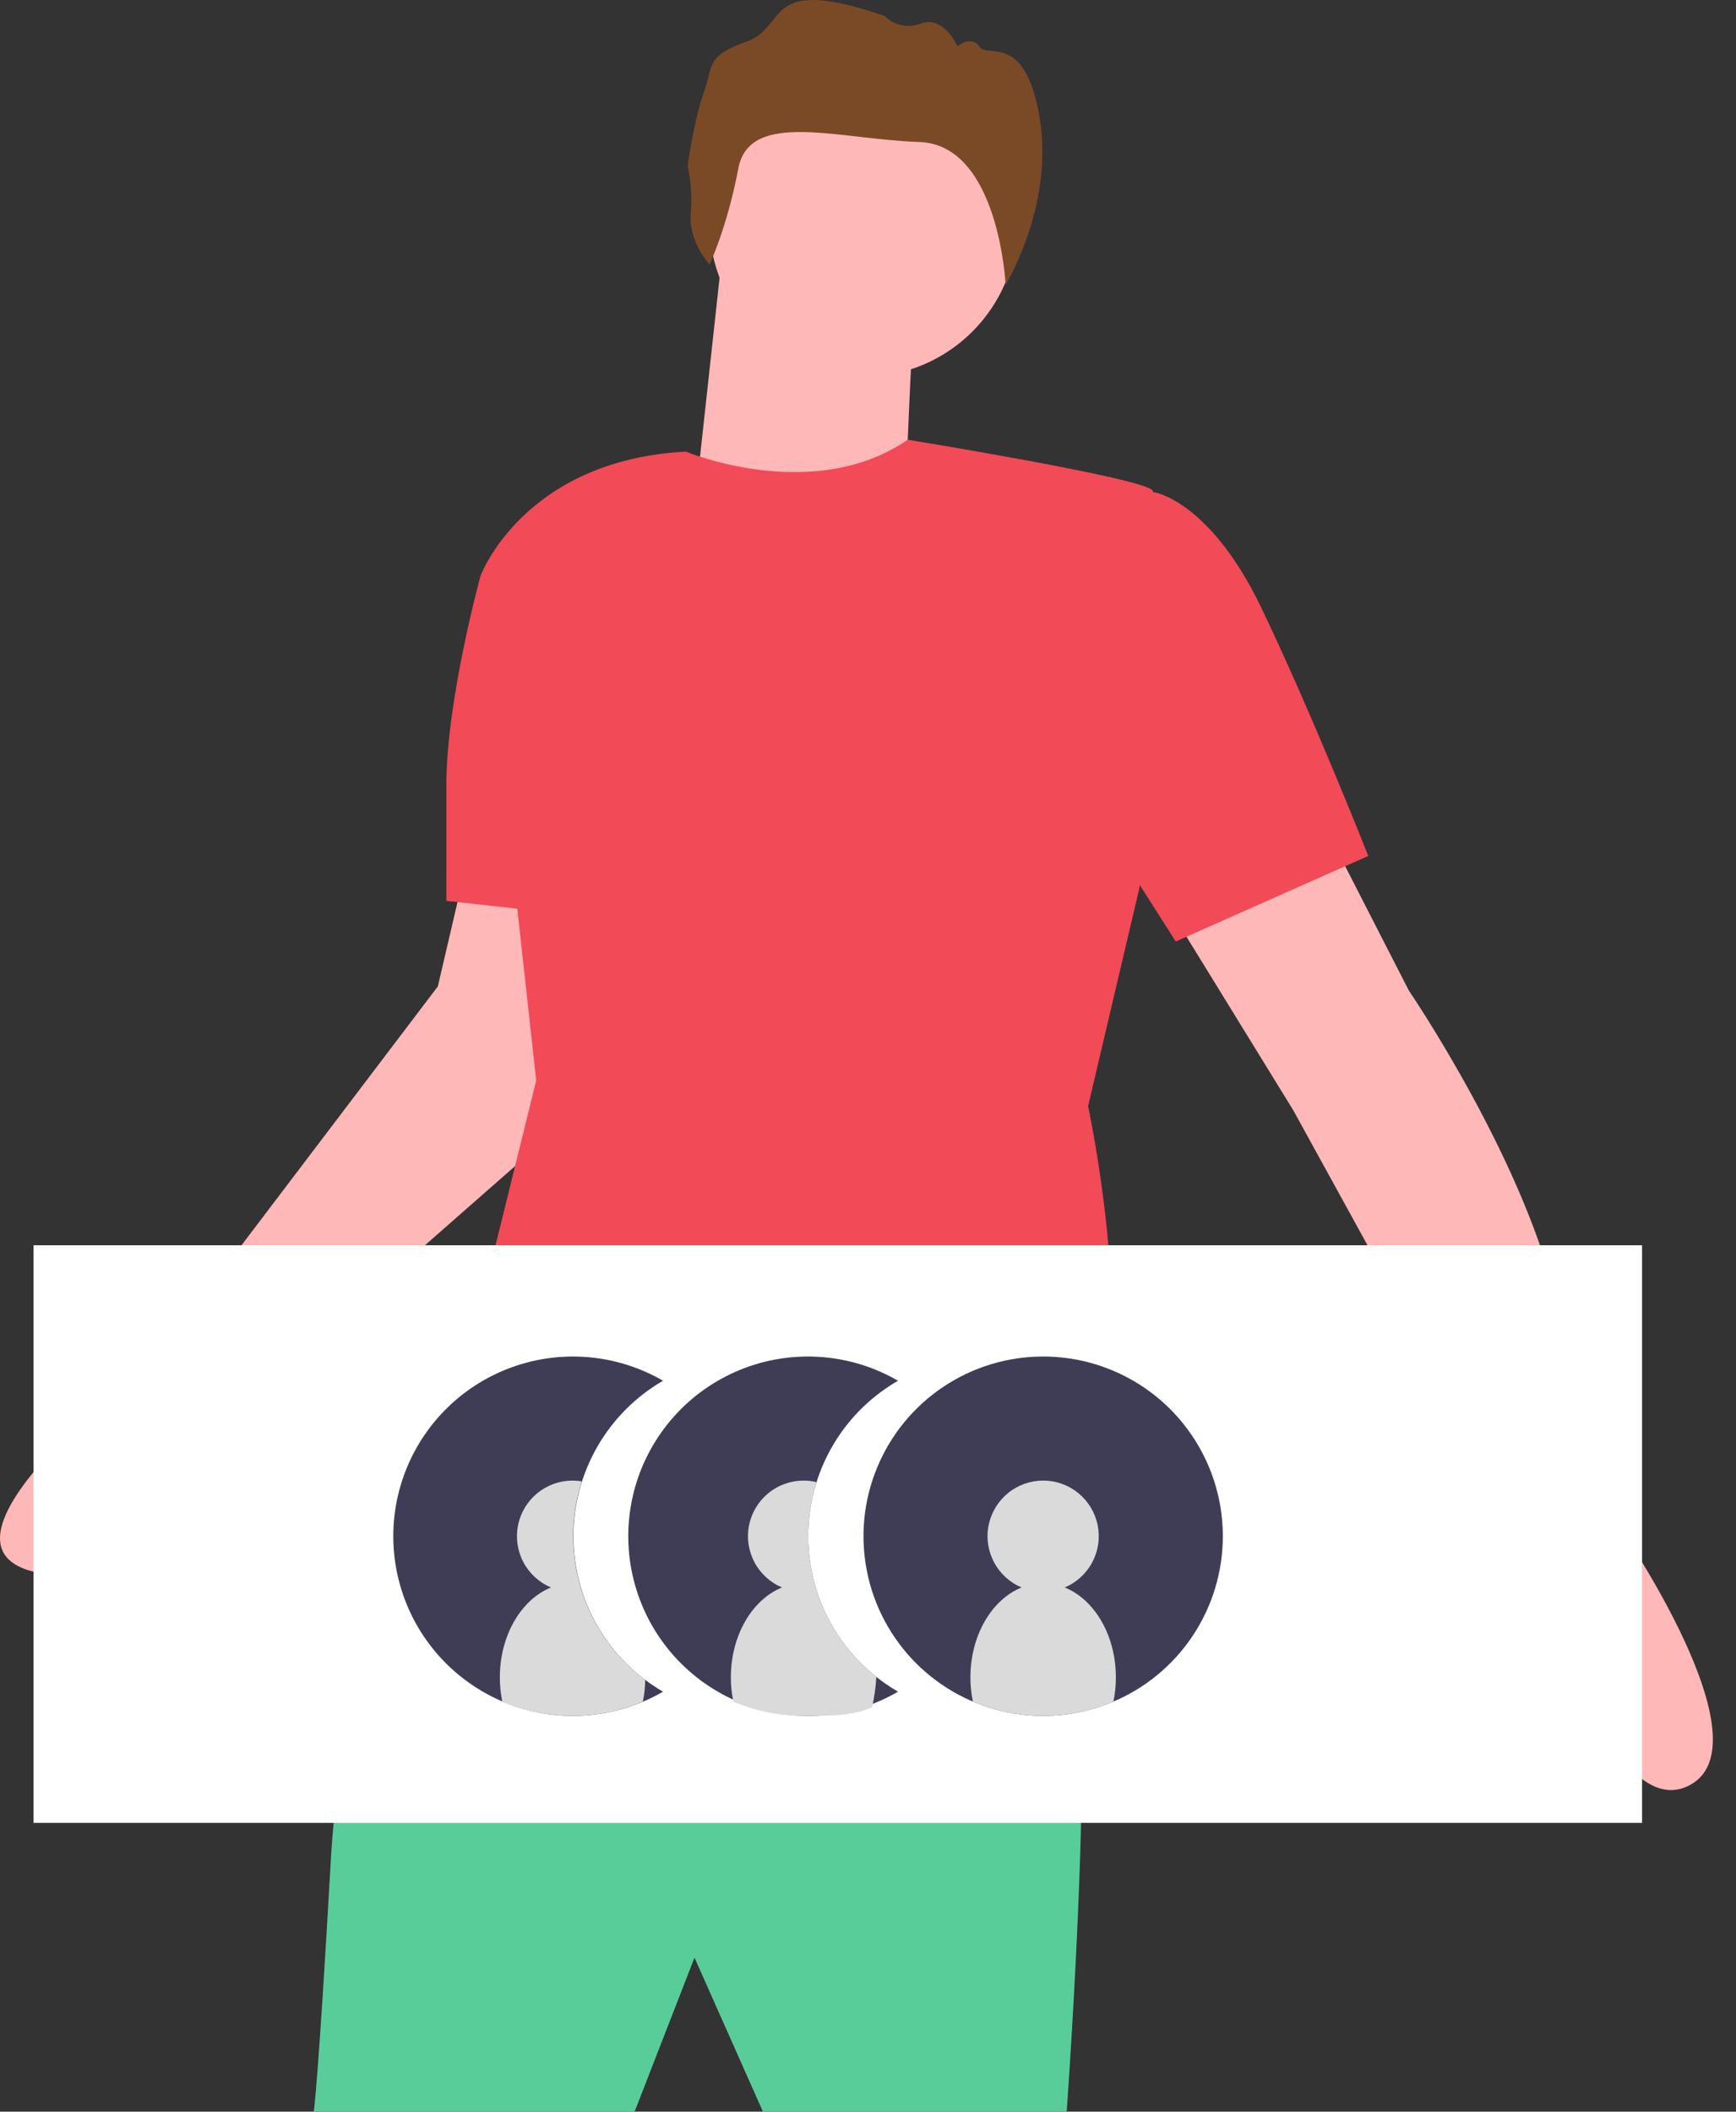 <svg width="74" height="90" viewBox="0 0 74 90" fill="none" xmlns="http://www.w3.org/2000/svg">
<rect x="0" y="0" width="74" height="90" fill="#333333" stroke="none"/>
<path d="M18.481 65.382C18.481 65.382 14.652 69.576 14.104 79.241C13.557 88.906 13.375 90 13.375 90H27.051L29.604 83.435L32.522 90H45.469C45.469 90 46.928 69.941 45.469 69.394C44.01 68.847 18.481 65.382 18.481 65.382Z" fill="#59CD99"/>
<path d="M36.807 16.057C40.432 16.057 43.371 13.117 43.371 9.492C43.371 5.866 40.432 2.927 36.807 2.927C33.181 2.927 30.242 5.866 30.242 9.492C30.242 13.117 33.181 16.057 36.807 16.057Z" fill="#FFB8B8"/>
<path d="M30.88 9.948L29.604 21.618L38.539 22.712C38.539 22.712 38.904 12.501 39.086 12.136C39.268 11.771 30.88 9.948 30.88 9.948Z" fill="#FFB8B8"/>
<path d="M56.228 34.748L60.058 42.224C60.058 42.224 65.163 49.7 66.44 55.9C67.716 62.1 68.993 65.018 68.993 65.018C68.993 65.018 75.558 74.5 71.91 76.141C68.263 77.782 65.163 65.565 65.163 65.565L55.134 47.33L49.299 37.847L56.228 34.748Z" fill="#FFB8B8"/>
<path d="M19.94 36.571L18.663 42.042L6.628 57.906C6.628 57.906 -3.037 65.2 0.975 66.841C4.987 68.483 9.91 60.277 9.91 60.277L24.863 47.147L24.134 36.571H19.94Z" fill="#FFB8B8"/>
<path d="M29.24 19.248C29.24 19.248 34.655 21.518 38.694 18.742C38.694 18.742 48.569 20.342 49.116 20.889C49.663 21.436 48.569 37.847 48.569 37.847L46.381 47.148C46.381 47.148 49.481 61.371 44.922 65.018L45.834 69.941C45.834 69.941 25.593 71.4 17.569 66.477L19.028 61.553L22.858 46.053L20.487 24.536C20.487 24.536 22.311 19.612 29.24 19.248Z" fill="#F24A57"/>
<path d="M44.466 21.709L49.207 20.98C49.207 20.98 51.578 21.345 53.766 25.904C55.954 30.462 58.325 36.48 58.325 36.48L50.119 40.127L43.372 29.55L44.466 21.709Z" fill="#F24A57"/>
<path d="M21.58 23.624L20.486 24.536C20.486 24.536 19.027 29.824 19.027 33.471V38.395L25.592 39.124L21.58 23.624Z" fill="#F24A57"/>
<path d="M30.245 11.273C30.245 11.273 29.352 10.31 29.443 9.103C29.502 8.417 29.458 7.726 29.312 7.053C29.312 7.053 29.592 5.078 30.004 3.934C30.417 2.789 30.069 2.391 31.842 1.766C33.614 1.142 32.486 -1.118 37.712 0.683C37.911 0.884 38.165 1.021 38.441 1.078C38.718 1.134 39.006 1.108 39.267 1.001C40.232 0.648 40.814 1.973 40.814 1.973C40.814 1.973 41.416 1.48 41.753 1.993C42.091 2.506 43.724 1.336 44.323 5.071C44.922 8.806 42.866 12.137 42.866 12.137C42.866 12.137 42.578 6.16 39.183 6.052C35.789 5.943 31.951 4.658 31.474 7.174C30.998 9.691 30.245 11.273 30.245 11.273Z" fill="#7A4A27"/>
<path d="M69.995 53.074H1.431V77.691H69.995V53.074Z" fill="white"/>
<path d="M25.834 72.999C25.826 73.001 25.819 73.002 25.811 73.004C25.631 73.036 25.45 73.065 25.265 73.085C25.203 73.092 25.14 73.098 25.078 73.103C25.014 73.109 24.952 73.114 24.888 73.118C24.784 73.125 24.678 73.129 24.573 73.131C24.527 73.132 24.48 73.132 24.434 73.132H24.407C24.35 73.132 24.294 73.132 24.237 73.131C24.188 73.129 24.139 73.127 24.091 73.125C24.064 73.125 24.037 73.123 24.011 73.122C22.855 73.059 21.728 72.736 20.715 72.175C19.702 71.614 18.829 70.831 18.162 69.884C17.495 68.938 17.052 67.852 16.865 66.71C16.678 65.567 16.753 64.397 17.083 63.287C17.414 62.178 17.992 61.157 18.774 60.303C19.555 59.449 20.52 58.783 21.597 58.356C22.673 57.928 23.832 57.751 24.986 57.836C26.141 57.921 27.262 58.267 28.263 58.847C27.102 59.52 26.138 60.486 25.467 61.65C24.797 62.812 24.444 64.131 24.444 65.474C24.444 66.816 24.797 68.135 25.467 69.298C26.138 70.461 27.102 71.427 28.263 72.1C27.511 72.536 26.689 72.84 25.834 72.999Z" fill="#3F3D56"/>
<path d="M37.354 71.468C37.646 71.701 37.956 71.913 38.28 72.1C37.117 72.776 35.796 73.132 34.451 73.132H34.352C33.181 73.119 32.028 72.837 30.983 72.308C29.937 71.779 29.027 71.017 28.322 70.082C27.617 69.146 27.137 68.061 26.917 66.91C26.697 65.759 26.745 64.573 27.055 63.443C27.366 62.314 27.932 61.27 28.709 60.394C29.486 59.517 30.454 58.83 31.538 58.386C32.622 57.942 33.794 57.753 34.963 57.833C36.132 57.913 37.266 58.26 38.28 58.847C37.198 59.47 36.285 60.349 35.621 61.406C34.958 62.463 34.563 63.667 34.471 64.912C34.38 66.157 34.595 67.405 35.097 68.548C35.6 69.691 36.374 70.693 37.354 71.468Z" fill="#3F3D56"/>
<path d="M52.125 65.474C52.125 66.989 51.676 68.469 50.834 69.729C49.993 70.988 48.797 71.97 47.397 72.549C45.998 73.129 44.458 73.281 42.972 72.985C41.487 72.69 40.122 71.96 39.051 70.889C37.98 69.818 37.25 68.454 36.955 66.968C36.659 65.482 36.811 63.942 37.391 62.543C37.97 61.143 38.952 59.947 40.211 59.106C41.471 58.264 42.952 57.815 44.466 57.815C45.472 57.815 46.468 58.013 47.397 58.398C48.327 58.783 49.171 59.347 49.882 60.058C50.593 60.769 51.157 61.614 51.542 62.543C51.927 63.472 52.125 64.468 52.125 65.474Z" fill="#3F3D56"/>
<path d="M47.566 71.491C47.566 71.838 47.532 72.184 47.462 72.523C46.514 72.925 45.496 73.132 44.466 73.132C43.437 73.132 42.418 72.925 41.47 72.523C41.401 72.184 41.366 71.838 41.366 71.491C41.366 69.69 42.283 68.167 43.547 67.658C43.043 67.446 42.627 67.066 42.371 66.582C42.115 66.098 42.034 65.541 42.142 65.004C42.251 64.468 42.541 63.985 42.965 63.639C43.388 63.292 43.919 63.102 44.466 63.102C45.014 63.102 45.544 63.292 45.968 63.639C46.391 63.985 46.682 64.468 46.79 65.004C46.898 65.541 46.817 66.098 46.561 66.582C46.305 67.066 45.89 67.446 45.385 67.658C46.649 68.167 47.566 69.69 47.566 71.491Z" fill="#DADADA"/>
<path d="M37.354 71.468V71.491C37.329 71.921 37.268 72.348 37.172 72.768C36.28 73.147 35.379 73.12 34.353 73.132H34.254C33.225 73.134 32.206 72.926 31.258 72.523C31.251 72.492 31.245 72.46 31.242 72.428C31.183 72.12 31.153 71.806 31.154 71.491C31.154 69.69 32.072 68.167 33.335 67.658C32.831 67.446 32.415 67.066 32.159 66.582C31.903 66.098 31.822 65.541 31.931 65.004C32.039 64.468 32.329 63.986 32.753 63.639C33.176 63.292 33.707 63.103 34.254 63.103C34.44 63.102 34.625 63.125 34.805 63.169C34.339 64.647 34.333 66.233 34.788 67.715C35.244 69.197 36.139 70.505 37.354 71.468H37.354Z" fill="#DADADA"/>
<path d="M27.503 71.597C27.499 71.908 27.465 72.218 27.403 72.523C26.721 72.813 26.001 73.002 25.265 73.085C25.203 73.092 25.14 73.098 25.078 73.103C25.014 73.109 24.952 73.114 24.888 73.118C24.784 73.125 24.678 73.129 24.573 73.131C24.551 73.132 24.527 73.132 24.505 73.132H24.407C24.35 73.132 24.294 73.132 24.237 73.131C24.188 73.129 24.139 73.127 24.091 73.125C24.064 73.125 24.037 73.123 24.011 73.121C23.116 73.077 22.235 72.875 21.411 72.523C21.409 72.519 21.409 72.515 21.409 72.511C21.402 72.484 21.397 72.456 21.394 72.428C21.335 72.12 21.306 71.806 21.307 71.491C21.307 69.69 22.224 68.167 23.488 67.658C22.983 67.446 22.567 67.066 22.311 66.582C22.055 66.098 21.975 65.541 22.083 65.004C22.191 64.468 22.482 63.986 22.905 63.639C23.329 63.292 23.859 63.103 24.407 63.103C24.538 63.103 24.669 63.114 24.799 63.136C24.313 64.652 24.312 66.282 24.797 67.799C25.282 69.316 26.228 70.643 27.503 71.597H27.503Z" fill="#DADADA"/>
</svg>

